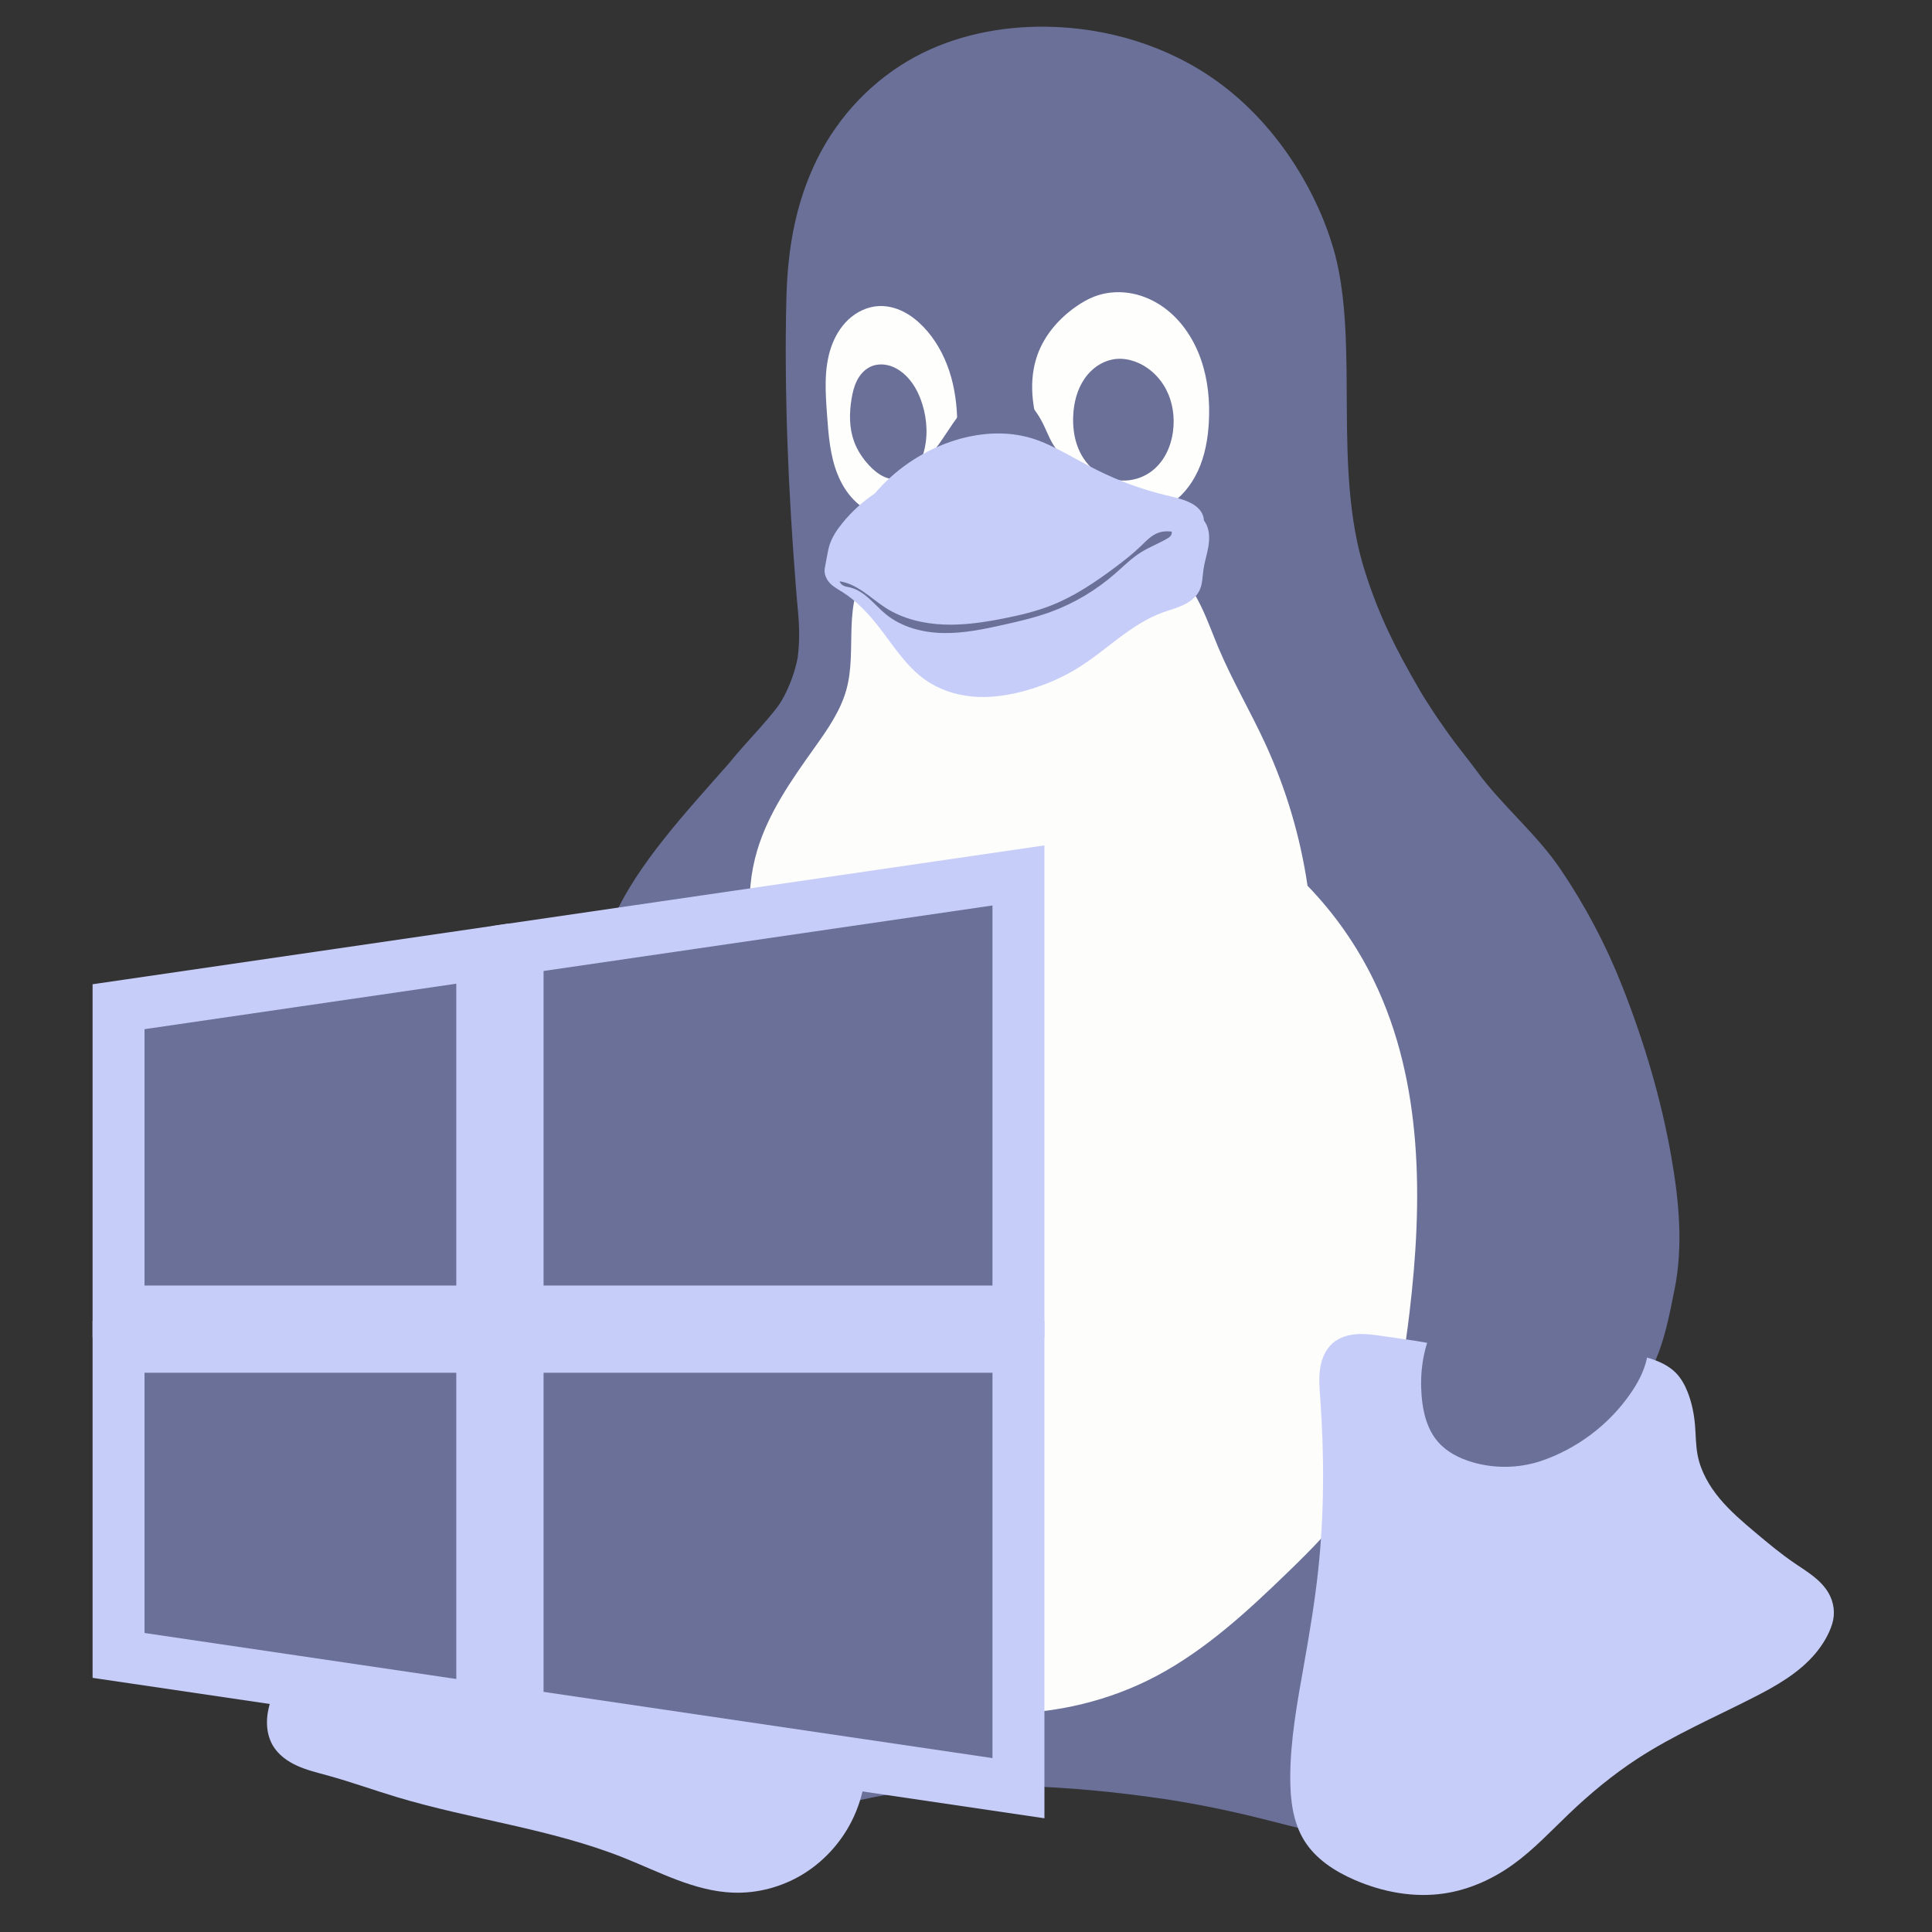 <?xml version="1.0" encoding="UTF-8" standalone="no"?>
<svg
   xmlns:dc="http://purl.org/dc/elements/1.1/"
   xmlns:cc="http://creativecommons.org/ns#"
   xmlns:rdf="http://www.w3.org/1999/02/22-rdf-syntax-ns#"
   xmlns:svg="http://www.w3.org/2000/svg"
   xmlns="http://www.w3.org/2000/svg"
   xmlns:xlink="http://www.w3.org/1999/xlink"
   xmlns:sodipodi="http://sodipodi.sourceforge.net/DTD/sodipodi-0.dtd"
   xmlns:inkscape="http://www.inkscape.org/namespaces/inkscape"
   sodipodi:docname="operating-systems.svg"
   inkscape:version="1.0 (1.0+r73+1)"
   id="svg1484"
   version="1.1"
   viewBox="0 0 64 64"
   height="64"
   width="64">
  <rect x="0" y="0" width="64" height="64" fill="#333333" stroke="none"/>
  <title
     id="title840">Elpida</title>
  <defs
     id="defs1478">
    <linearGradient
       id="linearGradient14132-6">
      <stop
         id="stop14134-2"
         offset="0"
         style="stop-color:#b98309" />
      <stop
         id="stop14136-2"
         offset="1"
         style="stop-color:#382605" />
    </linearGradient>
    <filter
       style="color-interpolation-filters:sRGB"
       height="1.217"
       y="-0.108"
       width="1.215"
       x="-0.108"
       id="filter14148-8">
      <feGaussianBlur
         id="feGaussianBlur14150-8"
         stdDeviation="3.924" />
    </filter>
    <filter
       style="color-interpolation-filters:sRGB"
       id="filter14140-3">
      <feGaussianBlur
         id="feGaussianBlur14142-5"
         stdDeviation="2.437" />
    </filter>
    <linearGradient
       id="linearGradient14168-5">
      <stop
         id="stop14170-8"
         offset="0"
         style="stop-color:#ebc40c" />
      <stop
         id="stop14172-0"
         offset="1"
         style="stop-color:#ebc40c;stop-opacity:0" />
    </linearGradient>
    <filter
       style="color-interpolation-filters:sRGB"
       id="filter14176-5">
      <feGaussianBlur
         id="feGaussianBlur14178-0"
         stdDeviation="0.37" />
    </filter>
    <filter
       style="color-interpolation-filters:sRGB"
       height="1.085"
       y="-0.043"
       width="1.202"
       x="-0.101"
       id="filter15053-7">
      <feGaussianBlur
         id="feGaussianBlur15055-3"
         stdDeviation="1.132" />
    </filter>
    <linearGradient
       id="linearGradient14830-4">
      <stop
         style="stop-color:#7c7c7c"
         offset="0"
         id="stop14832-6" />
      <stop
         style="stop-color:#7c7c7c;stop-opacity:0.329"
         offset="1"
         id="stop14834-5" />
    </linearGradient>
    <filter
       style="color-interpolation-filters:sRGB"
       height="1.301"
       y="-0.151"
       width="1.141"
       x="-0.07"
       id="filter14812-5">
      <feGaussianBlur
         id="feGaussianBlur14814-2"
         stdDeviation="1.025" />
    </filter>
    <filter
       style="color-interpolation-filters:sRGB"
       height="1.301"
       y="-0.151"
       width="1.141"
       x="-0.07"
       id="filter14812-0-9">
      <feGaussianBlur
         id="feGaussianBlur14814-6-7"
         stdDeviation="1.025" />
    </filter>
    <linearGradient
       id="linearGradient14518-6">
      <stop
         style="stop-color:#110800"
         offset="0"
         id="stop14540-0" />
      <stop
         id="stop14542-5"
         offset="0.591"
         style="stop-color:#a65a00;stop-opacity:0.8" />
      <stop
         id="stop14522-4"
         offset="1"
         style="stop-color:#ff921e;stop-opacity:0" />
    </linearGradient>
    <filter
       style="color-interpolation-filters:sRGB"
       height="1.468"
       y="-0.234"
       width="1.401"
       x="-0.201"
       id="filter14897-2">
      <feGaussianBlur
         id="feGaussianBlur14899-5"
         stdDeviation="2.844" />
    </filter>
    <filter
       style="color-interpolation-filters:sRGB"
       height="1.213"
       y="-0.107"
       width="1.183"
       x="-0.091"
       id="filter14951-8">
      <feGaussianBlur
         id="feGaussianBlur14953-7"
         stdDeviation="1.297" />
    </filter>
    <filter
       style="color-interpolation-filters:sRGB"
       height="1.547"
       y="-0.274"
       width="1.939"
       x="-0.469"
       id="filter15211-9">
      <feGaussianBlur
         id="feGaussianBlur15213-7"
         stdDeviation="0.86" />
    </filter>
    <filter
       style="color-interpolation-filters:sRGB"
       height="1.965"
       y="-0.482"
       width="2.208"
       x="-0.604"
       id="filter14706-3">
      <feGaussianBlur
         id="feGaussianBlur14708-8"
         stdDeviation="2.64" />
    </filter>
    <linearGradient
       id="linearGradient15103-0">
      <stop
         id="stop15105-1"
         offset="0"
         style="stop-color:#000000" />
      <stop
         id="stop15107-6"
         offset="1"
         style="stop-color:#000000;stop-opacity:0" />
    </linearGradient>
    <filter
       style="color-interpolation-filters:sRGB"
       id="filter15115-3">
      <feGaussianBlur
         id="feGaussianBlur15117-8"
         stdDeviation="2.209" />
    </filter>
    <linearGradient
       id="linearGradient14392-8">
      <stop
         id="stop14394-3"
         offset="0"
         style="stop-color:#3e2a06" />
      <stop
         id="stop14396-0"
         offset="1"
         style="stop-color:#ad780a" />
    </linearGradient>
    <filter
       style="color-interpolation-filters:sRGB"
       height="1.286"
       y="-0.143"
       width="1.29"
       x="-0.145"
       id="filter14416-8">
      <feGaussianBlur
         id="feGaussianBlur14418-5"
         stdDeviation="4.779" />
    </filter>
    <filter
       style="color-interpolation-filters:sRGB"
       height="1.25"
       y="-0.125"
       width="1.231"
       x="-0.115"
       id="filter14432-2">
      <feGaussianBlur
         id="feGaussianBlur14434-2"
         stdDeviation="3.173" />
    </filter>
    <linearGradient
       id="linearGradient17009">
      <stop
         id="stop17011"
         offset="0"
         style="stop-color:#f3cd0c" />
      <stop
         id="stop17013"
         offset="1"
         style="stop-color:#f3cd0c;stop-opacity:0" />
    </linearGradient>
    <filter
       style="color-interpolation-filters:sRGB"
       height="1.259"
       y="-0.129"
       width="1.042"
       x="-0.021"
       id="filter17044">
      <feGaussianBlur
         id="feGaussianBlur17046"
         stdDeviation="0.479" />
    </filter>
    <filter
       style="color-interpolation-filters:sRGB"
       height="1.319"
       y="-0.159"
       width="1.355"
       x="-0.178"
       id="filter15185-2">
      <feGaussianBlur
         id="feGaussianBlur15187-7"
         stdDeviation="0.901" />
    </filter>
    <filter
       style="color-interpolation-filters:sRGB"
       id="filter4592-2"
       x="-0.817"
       width="2.633"
       y="-0.058"
       height="1.116">
      <feGaussianBlur
         stdDeviation="1.446"
         id="feGaussianBlur4594-6" />
    </filter>
    <linearGradient
       id="linearGradient4417-0">
      <stop
         style="stop-color:#000000"
         offset="0"
         id="stop4419-4-4" />
      <stop
         style="stop-color:#000000;stop-opacity:0.249"
         offset="1"
         id="stop4421-2-0" />
    </linearGradient>
    <filter
       style="color-interpolation-filters:sRGB"
       id="filter4538-7">
      <feGaussianBlur
         stdDeviation="0.785"
         id="feGaussianBlur4540-9" />
    </filter>
    <filter
       style="color-interpolation-filters:sRGB"
       id="filter4427-5-7">
      <feGaussianBlur
         stdDeviation="1.138"
         id="feGaussianBlur4429-4-8" />
    </filter>
    <filter
       style="color-interpolation-filters:sRGB"
       id="filter4487-6">
      <feGaussianBlur
         stdDeviation="0.643"
         id="feGaussianBlur4489-4" />
    </filter>
    <filter
       style="color-interpolation-filters:sRGB"
       height="1.08"
       y="-0.04"
       width="1.235"
       x="-0.118"
       id="filter14666-9">
      <feGaussianBlur
         id="feGaussianBlur14668-7"
         stdDeviation="1.352" />
    </filter>
    <linearGradient
       id="linearGradient29652-2">
      <stop
         id="stop29654-6"
         offset="0"
         style="stop-color:#c8c8c8" />
      <stop
         id="stop29656-1"
         offset="1"
         style="stop-color:#797978" />
    </linearGradient>
    <linearGradient
       id="linearGradient28469-0">
      <stop
         id="stop28479-4"
         offset="0"
         style="stop-color:#d2940a" />
      <stop
         id="stop28477-2"
         offset="0.751"
         style="stop-color:#d89c08" />
      <stop
         style="stop-color:#b67e07"
         offset="0.866"
         id="stop28485-7" />
      <stop
         style="stop-color:#946106"
         offset="1"
         id="stop28473-1" />
    </linearGradient>
    <filter
       style="color-interpolation-filters:sRGB"
       id="filter28502-8"
       x="-0.155"
       width="1.31"
       y="-0.215"
       height="1.43">
      <feGaussianBlur
         stdDeviation="0.899"
         id="feGaussianBlur28504-3" />
    </filter>
    <filter
       style="color-interpolation-filters:sRGB"
       id="filter15145-6">
      <feGaussianBlur
         id="feGaussianBlur15147-1"
         stdDeviation="0.758" />
    </filter>
    <linearGradient
       id="linearGradient28275-8">
      <stop
         style="stop-color:#ad780a"
         offset="0"
         id="stop28277-1" />
      <stop
         id="stop28291-9"
         offset="0.12"
         style="stop-color:#d89e08" />
      <stop
         id="stop28289-6"
         offset="0.255"
         style="stop-color:#edb80b" />
      <stop
         id="stop28287-6"
         offset="0.392"
         style="stop-color:#ebc80d" />
      <stop
         id="stop28285-7"
         offset="0.527"
         style="stop-color:#f5d838" />
      <stop
         id="stop28283-7"
         offset="0.769"
         style="stop-color:#f6d811" />
      <stop
         style="stop-color:#f5cd31"
         offset="1"
         id="stop28279-5" />
    </linearGradient>
    <filter
       style="color-interpolation-filters:sRGB"
       height="1.261"
       y="-0.13"
       width="1.322"
       x="-0.161"
       id="filter14963-7">
      <feGaussianBlur
         id="feGaussianBlur14965-0"
         stdDeviation="0.849" />
    </filter>
    <linearGradient
       id="linearGradient29529-6">
      <stop
         style="stop-color:#3a2903"
         offset="0"
         id="stop29531-0" />
      <stop
         id="stop29539-7"
         offset="0.555"
         style="stop-color:#735208" />
      <stop
         style="stop-color:#ac8c04"
         offset="1"
         id="stop29533-8" />
    </linearGradient>
    <filter
       style="color-interpolation-filters:sRGB"
       id="filter15177-1">
      <feGaussianBlur
         id="feGaussianBlur15179-3"
         stdDeviation="0.11" />
    </filter>
    <filter
       style="color-interpolation-filters:sRGB"
       height="1.211"
       y="-0.106"
       width="1.233"
       x="-0.116"
       id="filter15173-0">
      <feGaussianBlur
         id="feGaussianBlur15175-4"
         stdDeviation="0.11" />
    </filter>
    <linearGradient
       id="linearGradient28572-7">
      <stop
         style="stop-color:#f5ce2d"
         offset="0"
         id="stop28574-5" />
      <stop
         style="stop-color:#d79b08"
         offset="1"
         id="stop28576-0" />
    </linearGradient>
    <filter
       style="color-interpolation-filters:sRGB"
       id="filter28584-4"
       x="-0.107"
       width="1.215"
       y="-0.136"
       height="1.272">
      <feGaussianBlur
         stdDeviation="0.264"
         id="feGaussianBlur28586-3" />
    </filter>
    <linearGradient
       id="linearGradient29477-3">
      <stop
         style="stop-color:#757574;stop-opacity:0"
         offset="0"
         id="stop29479-5" />
      <stop
         id="stop29487-5"
         offset="0.263"
         style="stop-color:#757574" />
      <stop
         id="stop29485-0"
         offset="0.5"
         style="stop-color:#757574" />
      <stop
         style="stop-color:#757574;stop-opacity:0"
         offset="1"
         id="stop29481-3" />
    </linearGradient>
    <filter
       style="color-interpolation-filters:sRGB"
       id="filter29493-2"
       x="-0.234"
       width="1.469"
       y="-0.146"
       height="1.292">
      <feGaussianBlur
         stdDeviation="0.513"
         id="feGaussianBlur29495-7" />
    </filter>
    <linearGradient
       id="linearGradient29336-6">
      <stop
         style="stop-color:#646464;stop-opacity:0"
         offset="0"
         id="stop29338-1" />
      <stop
         id="stop29344-7"
         offset="0.306"
         style="stop-color:#646464;stop-opacity:0.583" />
      <stop
         style="stop-color:#646464"
         offset="0.47"
         id="stop29354-5" />
      <stop
         id="stop29356-3"
         offset="0.728"
         style="stop-color:#646464;stop-opacity:0.257" />
      <stop
         style="stop-color:#646464;stop-opacity:0"
         offset="1"
         id="stop29340-6" />
    </linearGradient>
    <filter
       style="color-interpolation-filters:sRGB"
       id="filter29447-1">
      <feGaussianBlur
         stdDeviation="0.135"
         id="feGaussianBlur29449-4" />
    </filter>
    <filter
       style="color-interpolation-filters:sRGB"
       id="filter29350-1">
      <feGaussianBlur
         stdDeviation="0.147"
         id="feGaussianBlur29352-7" />
    </filter>
    <linearGradient
       id="linearGradient28976-3">
      <stop
         style="stop-color:#747474"
         offset="0"
         id="stop28978-7" />
      <stop
         id="stop29259-5"
         offset="0.125"
         style="stop-color:#8c8c8c" />
      <stop
         id="stop29257-0"
         offset="0.25"
         style="stop-color:#a4a4a4" />
      <stop
         id="stop28984-4"
         offset="0.5"
         style="stop-color:#d4d4d4" />
      <stop
         style="stop-color:#d4d4d4"
         offset="0.619"
         id="stop28986-0" />
      <stop
         style="stop-color:#7c7c7c"
         offset="1"
         id="stop28980-2" />
    </linearGradient>
    <filter
       style="color-interpolation-filters:sRGB"
       id="filter28927-8"
       x="-0.158"
       width="1.316"
       y="-0.209"
       height="1.418">
      <feGaussianBlur
         stdDeviation="0.249"
         id="feGaussianBlur28929-2" />
    </filter>
    <linearGradient
       id="linearGradient28935-8">
      <stop
         style="stop-color:#949494;stop-opacity:0.392"
         offset="0"
         id="stop28937-7" />
      <stop
         id="stop28943-3"
         offset="0.5"
         style="stop-color:#949494" />
      <stop
         style="stop-color:#949494;stop-opacity:0.392"
         offset="1"
         id="stop28939-8" />
    </linearGradient>
    <filter
       style="color-interpolation-filters:sRGB"
       id="filter28949-8"
       x="-0.179"
       width="1.357"
       y="-0.181"
       height="1.363">
      <feGaussianBlur
         stdDeviation="0.519"
         id="feGaussianBlur28951-1" />
    </filter>
    <filter
       style="color-interpolation-filters:sRGB"
       height="1.617"
       y="-0.308"
       width="1.584"
       x="-0.292"
       id="filter15133-1">
      <feGaussianBlur
         id="feGaussianBlur15135-5"
         stdDeviation="1.74" />
    </filter>
    <linearGradient
       id="linearGradient28853-5">
      <stop
         style="stop-color:#020204"
         offset="0"
         id="stop28855-3" />
      <stop
         id="stop28865-0"
         offset="0.734"
         style="stop-color:#020204" />
      <stop
         style="stop-color:#5c5c5c"
         offset="1"
         id="stop28857-9" />
    </linearGradient>
    <linearGradient
       id="linearGradient28799-3">
      <stop
         style="stop-color:#fefefc"
         offset="0"
         id="stop28801-6" />
      <stop
         id="stop28807-7"
         offset="0.757"
         style="stop-color:#fefefc" />
      <stop
         style="stop-color:#d4d4d4"
         offset="1"
         id="stop28803-0" />
    </linearGradient>
    <filter
       style="color-interpolation-filters:sRGB"
       id="filter30475-4">
      <feGaussianBlur
         stdDeviation="0.932"
         id="feGaussianBlur30477-9" />
    </filter>
    <filter
       style="color-interpolation-filters:sRGB"
       id="filter30479-2"
       x="-0.076"
       width="1.153"
       y="-0.129"
       height="1.258">
      <feGaussianBlur
         stdDeviation="2.036"
         id="feGaussianBlur30481-9" />
    </filter>
    <radialGradient
       r="14.572"
       fy="137.661"
       fx="223.196"
       cy="137.661"
       cx="223.196"
       gradientTransform="matrix(0.815,-0.034,0.03,1.248,-208.437,-35.543)"
       gradientUnits="userSpaceOnUse"
       id="radialGradient18806"
       xlink:href="#linearGradient28799-3" />
    <radialGradient
       r="14.572"
       fy="137.661"
       fx="223.196"
       cy="137.661"
       cx="223.196"
       gradientTransform="matrix(1.086,-0.034,0.039,1.248,-233.542,-35.543)"
       gradientUnits="userSpaceOnUse"
       id="radialGradient18808"
       xlink:href="#linearGradient28799-3" />
    <radialGradient
       r="15.382"
       fy="150.651"
       fx="275.538"
       cy="150.651"
       cx="275.538"
       gradientTransform="matrix(0.698,-0.507,0.46,0.633,-271.102,183.03)"
       gradientUnits="userSpaceOnUse"
       id="radialGradient18810"
       xlink:href="#linearGradient28853-5" />
    <linearGradient
       y2="140.725"
       x2="219.733"
       y1="132.77"
       x1="213.016"
       gradientTransform="translate(-60,-58.362)"
       gradientUnits="userSpaceOnUse"
       id="linearGradient18812"
       xlink:href="#linearGradient28935-8" />
    <linearGradient
       y2="132.487"
       x2="358.625"
       y1="119.987"
       x1="337.25"
       gradientTransform="translate(-250)"
       gradientUnits="userSpaceOnUse"
       id="linearGradient18814"
       xlink:href="#linearGradient28976-3" />
    <linearGradient
       y2="127.997"
       x2="308.741"
       y1="114.562"
       x1="294.51"
       gradientTransform="translate(-300,-1)"
       gradientUnits="userSpaceOnUse"
       id="linearGradient18816"
       xlink:href="#linearGradient29336-6" />
    <linearGradient
       y2="128.571"
       x2="266.627"
       y1="115.666"
       x1="253.227"
       gradientTransform="translate(-300,-1)"
       gradientUnits="userSpaceOnUse"
       id="linearGradient18818"
       xlink:href="#linearGradient29336-6" />
    <linearGradient
       gradientTransform="translate(-50,-58.362)"
       y2="142.493"
       x2="169.882"
       y1="132.063"
       x1="164.049"
       gradientUnits="userSpaceOnUse"
       id="linearGradient18820"
       xlink:href="#linearGradient29477-3" />
    <radialGradient
       r="31.111"
       fy="193.099"
       fx="294.485"
       cy="193.099"
       cx="294.485"
       gradientTransform="matrix(0.936,-0.386,0.271,0.657,-244.475,146.723)"
       gradientUnits="userSpaceOnUse"
       id="radialGradient18822"
       xlink:href="#linearGradient28469-0" />
    <linearGradient
       y2="157.872"
       x2="313.337"
       y1="158.314"
       x1="256.857"
       gradientTransform="translate(-210)"
       gradientUnits="userSpaceOnUse"
       id="linearGradient18824"
       xlink:href="#linearGradient28275-8" />
    <radialGradient
       r="3.23"
       fy="147.093"
       fx="77.672"
       cy="147.093"
       cx="77.672"
       gradientTransform="matrix(1,0,0,0.583,60,3.054)"
       gradientUnits="userSpaceOnUse"
       id="radialGradient18826"
       xlink:href="#linearGradient29529-6" />
    <radialGradient
       r="1.535"
       fy="147.441"
       fx="63.125"
       cy="147.441"
       cx="63.125"
       gradientTransform="matrix(1,0,0,1.075,60,-69.456)"
       gradientUnits="userSpaceOnUse"
       id="radialGradient18828"
       xlink:href="#linearGradient29529-6" />
    <linearGradient
       y2="159.768"
       x2="243.469"
       y1="157.018"
       x1="243.031"
       gradientUnits="userSpaceOnUse"
       id="linearGradient18830"
       xlink:href="#linearGradient28572-7" />
    <radialGradient
       r="35.511"
       fy="126.535"
       fx="268.07"
       cy="126.535"
       cx="268.07"
       gradientTransform="matrix(0.201,-0.033,0.031,0.186,-3.126,114.036)"
       gradientUnits="userSpaceOnUse"
       id="radialGradient18832"
       xlink:href="#linearGradient29652-2" />
    <radialGradient
       r="27.391"
       fy="220.538"
       fx="336.224"
       cy="220.538"
       cx="336.224"
       gradientTransform="matrix(-0.698,0,0,0.763,166.306,50.22)"
       gradientUnits="userSpaceOnUse"
       id="radialGradient18834"
       xlink:href="#linearGradient4417-0" />
    <radialGradient
       r="27.391"
       fy="236.366"
       fx="312.145"
       cy="236.366"
       cx="312.145"
       gradientTransform="matrix(1,0,0,0.763,-150,-8.142)"
       gradientUnits="userSpaceOnUse"
       id="radialGradient18836"
       xlink:href="#linearGradient4417-0" />
    <radialGradient
       r="10.845"
       fy="225.135"
       fx="275.554"
       cy="225.135"
       cx="275.554"
       gradientTransform="matrix(1,0,0,1.069,-150,-73.222)"
       gradientUnits="userSpaceOnUse"
       id="radialGradient18838"
       xlink:href="#linearGradient4417-0" />
    <linearGradient
       y2="351.487"
       x2="341.982"
       y1="323.901"
       x1="338.286"
       gradientTransform="translate(-310)"
       gradientUnits="userSpaceOnUse"
       id="linearGradient18840"
       xlink:href="#linearGradient15103-0" />
    <linearGradient
       gradientTransform="translate(-250,-58.362)"
       y2="293.585"
       x2="490.122"
       y1="371.544"
       x1="442.039"
       gradientUnits="userSpaceOnUse"
       id="linearGradient18842"
       xlink:href="#linearGradient14392-8" />
    <linearGradient
       y2="302.317"
       x2="353.75"
       y1="289.589"
       x1="355.164"
       gradientTransform="translate(-150,-60.362)"
       gradientUnits="userSpaceOnUse"
       id="linearGradient18844"
       xlink:href="#linearGradient17009" />
    <radialGradient
       r="16.846"
       fy="303.415"
       fx="363.34"
       cy="303.415"
       cx="363.34"
       gradientTransform="matrix(1.308,0.351,-0.368,1.373,-150.51,-298.711)"
       gradientUnits="userSpaceOnUse"
       id="radialGradient18846"
       xlink:href="#linearGradient14518-6" />
    <radialGradient
       r="16.846"
       fy="303.415"
       fx="363.34"
       cy="303.415"
       cx="363.34"
       gradientTransform="matrix(1.308,0.351,-0.368,1.373,-310.509,-240.349)"
       gradientUnits="userSpaceOnUse"
       id="radialGradient18848"
       xlink:href="#linearGradient14518-6" />
    <radialGradient
       r="20.538"
       fy="246.858"
       fx="382.235"
       cy="246.858"
       cx="382.235"
       gradientTransform="matrix(0.36,0.157,-0.072,0.166,260.617,181.938)"
       gradientUnits="userSpaceOnUse"
       id="radialGradient18850"
       xlink:href="#linearGradient14830-4" />
    <linearGradient
       y2="279.237"
       x2="361.5"
       y1="279.362"
       x1="358.5"
       gradientUnits="userSpaceOnUse"
       id="linearGradient18852"
       xlink:href="#linearGradient14830-4" />
    <linearGradient
       gradientTransform="translate(-80,-58.362)"
       y2="381.62"
       x2="170.864"
       y1="301.54"
       x1="123.134"
       gradientUnits="userSpaceOnUse"
       id="linearGradient18854"
       xlink:href="#linearGradient14132-6" />
    <linearGradient
       y2="352.275"
       x2="186.597"
       y1="323.991"
       x1="171.571"
       gradientTransform="translate(-80.53,-60.13)"
       gradientUnits="userSpaceOnUse"
       id="linearGradient18856"
       xlink:href="#linearGradient14168-5" />
    <clipPath
       id="clipPath391"
       clipPathUnits="userSpaceOnUse">
      <path
         inkscape:label="Clip - Left Foot Brighter Highlights"
         transform="matrix(1,0,0,1.018,0,-4.031)"
         style="fill:url(#linearGradient395)"
         d="m 137.577,281.019 c 1.599,-0.663 3.398,-0.784 5.101,-0.47 1.703,0.314 3.311,1.049 4.743,2.022 2.864,1.946 4.988,4.778 7.023,7.58 4.672,6.434 9.169,13.002 13.245,19.829 3.306,5.538 6.344,11.257 10.164,16.453 2.494,3.392 5.307,6.539 7.813,9.922 2.506,3.383 4.728,7.056 5.839,11.117 1.444,5.277 0.885,11.093 -1.627,15.953 -1.767,3.419 -4.476,6.352 -7.772,8.339 -3.296,1.987 -7.171,3.014 -11.016,2.87 -6.114,-0.229 -11.699,-3.285 -17.384,-5.549 -11.581,-4.612 -24.16,-6.059 -36.097,-9.652 -3.669,-1.104 -7.276,-2.411 -10.97,-3.426 -1.641,-0.451 -3.309,-0.848 -4.859,-1.551 -1.55,-0.703 -3,-1.749 -3.862,-3.217 -0.666,-1.134 -0.948,-2.47 -0.93,-3.786 0.018,-1.316 0.326,-2.615 0.774,-3.852 0.896,-2.474 2.343,-4.714 3.32,-7.157 1.595,-3.989 1.882,-8.388 1.667,-12.679 -0.215,-4.291 -0.911,-8.545 -1.205,-12.831 -0.131,-1.914 -0.181,-3.853 0.185,-5.736 0.365,-1.883 1.176,-3.725 2.558,-5.055 1.274,-1.227 2.965,-1.955 4.696,-2.317 1.732,-0.361 3.515,-0.377 5.284,-0.338 1.768,0.04 3.541,0.134 5.304,-0.011 1.763,-0.145 3.533,-0.541 5.069,-1.418 1.46,-0.834 2.654,-2.075 3.644,-3.434 0.989,-1.36 1.789,-2.846 2.609,-4.314 0.82,-1.468 1.668,-2.932 2.742,-4.226 1.073,-1.295 2.389,-2.423 3.943,-3.067"
         id="path393" />
    </clipPath>
    <linearGradient
       y2="381.62"
       x2="170.864"
       y1="301.54"
       x1="123.134"
       gradientUnits="userSpaceOnUse"
       id="linearGradient395"
       xlink:href="#linearGradient14132-6" />
    <clipPath
       id="clipPath401"
       clipPathUnits="userSpaceOnUse">
      <path
         id="path403"
         d="m 137.577,281.019 c 1.599,-0.663 3.398,-0.784 5.101,-0.47 1.703,0.314 3.311,1.049 4.743,2.022 2.864,1.946 4.988,4.778 7.023,7.58 4.672,6.434 9.169,13.002 13.245,19.829 3.306,5.538 6.344,11.257 10.164,16.453 2.494,3.392 5.307,6.539 7.813,9.922 2.506,3.383 4.728,7.056 5.839,11.117 1.444,5.277 0.885,11.093 -1.627,15.953 -1.767,3.419 -4.476,6.352 -7.772,8.339 -3.296,1.987 -7.171,3.014 -11.016,2.87 -6.114,-0.229 -11.699,-3.285 -17.384,-5.549 -11.581,-4.612 -24.16,-6.059 -36.097,-9.652 -3.669,-1.104 -7.276,-2.411 -10.97,-3.426 -1.641,-0.451 -3.309,-0.848 -4.859,-1.551 -1.55,-0.703 -3,-1.749 -3.862,-3.217 -0.666,-1.134 -0.948,-2.47 -0.93,-3.786 0.018,-1.316 0.326,-2.615 0.774,-3.852 0.896,-2.474 2.343,-4.714 3.32,-7.157 1.595,-3.989 1.882,-8.388 1.667,-12.679 -0.215,-4.291 -0.911,-8.545 -1.205,-12.831 -0.131,-1.914 -0.181,-3.853 0.185,-5.736 0.365,-1.883 1.176,-3.725 2.558,-5.055 1.274,-1.227 2.965,-1.955 4.696,-2.317 1.732,-0.361 3.515,-0.377 5.284,-0.338 1.768,0.04 3.541,0.134 5.304,-0.011 1.763,-0.145 3.533,-0.541 5.069,-1.418 1.46,-0.834 2.654,-2.075 3.644,-3.434 0.989,-1.36 1.789,-2.846 2.609,-4.314 0.82,-1.468 1.668,-2.932 2.742,-4.226 1.073,-1.295 2.389,-2.423 3.943,-3.067"
         style="fill:url(#linearGradient395)"
         transform="translate(-240,-1)"
         inkscape:label="Clip - Left Foot Highlights" />
    </clipPath>
    <clipPath
       id="clipPath419"
       clipPathUnits="userSpaceOnUse">
      <path
         inkscape:label="Clip - Right Foot Highlights"
         clip-path="none"
         id="path421"
         d="m 513.19,336.614 c -2.624,3.115 -6.268,5.17 -9.896,7.02 -6.189,3.154 -12.602,5.922 -18.42,9.717 -3.898,2.542 -7.496,5.527 -10.86,8.742 -2.877,2.75 -5.606,5.687 -8.832,8.018 -3.256,2.351 -7.019,4.054 -10.991,4.65 -4.83,0.725 -9.821,-0.213 -14.299,-2.164 -3.138,-1.367 -6.156,-3.323 -7.963,-6.229 -1.814,-2.918 -2.228,-6.488 -2.233,-9.924 -0.008,-6.077 1.118,-12.09 2.178,-18.073 0.881,-4.972 1.719,-9.955 2.26,-14.975 0.983,-9.131 0.976,-18.353 0.32,-27.513 -0.11,-1.534 -0.238,-3.083 -0.008,-4.604 0.229,-1.521 0.855,-3.037 2.021,-4.04 1.077,-0.927 2.521,-1.336 3.939,-1.415 1.419,-0.079 2.834,0.147 4.24,0.352 3.313,0.484 6.652,0.865 9.889,1.717 2.043,0.537 4.033,1.259 6.072,1.811 3.403,0.92 6.966,1.361 10.467,0.952 3.769,-0.441 7.43,-1.857 11.224,-1.765 1.557,0.038 3.102,0.332 4.586,0.8 1.515,0.478 3.009,1.162 4.123,2.295 0.846,0.861 1.436,1.945 1.879,3.069 0.66,1.674 1.015,3.457 1.167,5.249 0.135,1.588 0.113,3.194 0.414,4.759 0.495,2.575 1.847,4.923 3.528,6.935 1.681,2.012 3.69,3.72 5.696,5.408 1.999,1.681 4.011,3.355 6.167,4.828 1.012,0.692 2.056,1.339 3.017,2.101 0.961,0.761 1.845,1.647 2.445,2.715 0.815,1.449 1.064,3.208 0.538,4.877 -0.526,1.669 -1.482,3.277 -2.671,4.688 z"
         style="fill:url(#linearGradient423)" />
    </clipPath>
    <linearGradient
       y2="293.585"
       x2="490.122"
       y1="371.544"
       x1="442.039"
       gradientTransform="translate(-250,-58.362)"
       gradientUnits="userSpaceOnUse"
       id="linearGradient423"
       xlink:href="#linearGradient14392-8" />
    <clipPath
       id="clipPath426"
       clipPathUnits="userSpaceOnUse">
      <path
         inkscape:label="Clip - Right Foot Brighter Highlights"
         clip-path="none"
         id="path428"
         d="m 509.363,335.745 c -2.296,2.528 -5.484,4.196 -8.659,5.697 -5.414,2.56 -11.025,4.805 -16.116,7.885 -3.41,2.063 -6.558,4.485 -9.502,7.094 -2.517,2.232 -4.905,4.615 -7.728,6.506 -2.848,1.908 -6.141,3.29 -9.616,3.774 -4.226,0.588 -8.593,-0.173 -12.51,-1.756 -2.745,-1.11 -5.386,-2.696 -6.967,-5.055 -1.587,-2.368 -1.949,-5.265 -1.953,-8.053 -0.007,-4.931 0.978,-9.811 1.906,-14.666 0.771,-4.035 1.504,-8.078 1.977,-12.152 0.86,-7.41 0.854,-14.893 0.28,-22.327 -0.096,-1.245 -0.208,-2.502 -0.007,-3.736 0.201,-1.234 0.748,-2.464 1.768,-3.278 0.942,-0.752 2.206,-1.084 3.447,-1.148 1.241,-0.064 2.48,0.119 3.709,0.286 2.898,0.393 5.82,0.702 8.652,1.393 1.787,0.436 3.529,1.022 5.313,1.469 2.977,0.747 6.095,1.105 9.158,0.772 3.298,-0.358 6.5,-1.507 9.82,-1.432 1.362,0.031 2.714,0.269 4.013,0.649 1.326,0.388 2.633,0.943 3.607,1.862 0.741,0.699 1.256,1.579 1.644,2.49 0.577,1.358 0.888,2.805 1.021,4.26 0.118,1.289 0.099,2.592 0.362,3.862 0.433,2.089 1.616,3.995 3.087,5.628 1.471,1.633 3.228,3.019 4.984,4.388 1.749,1.364 3.509,2.722 5.396,3.918 0.885,0.561 1.799,1.087 2.64,1.705 0.841,0.618 1.614,1.336 2.14,2.203 0.713,1.176 0.931,2.603 0.47,3.957 -0.46,1.354 -1.296,2.659 -2.337,3.804 z"
         style="fill:url(#linearGradient430);stroke-width:0.843" />
    </clipPath>
    <linearGradient
       y2="293.585"
       x2="490.122"
       y1="371.544"
       x1="442.039"
       gradientTransform="matrix(0.875,0,0,0.811,-158.361,15.227)"
       gradientUnits="userSpaceOnUse"
       id="linearGradient430"
       xlink:href="#linearGradient14392-8" />
    <clipPath
       id="clipPath433"
       clipPathUnits="userSpaceOnUse">
      <path
         inkscape:label="Clip - Right Foot Brightest Highlights"
         clip-path="none"
         id="path435"
         d="m 263.19,278.252 c -2.624,3.115 -6.268,5.17 -9.896,7.02 -6.189,3.154 -12.602,5.922 -18.42,9.717 -3.898,2.542 -7.496,5.527 -10.86,8.742 -2.877,2.75 -5.606,5.687 -8.832,8.018 -3.256,2.351 -7.019,4.054 -10.991,4.65 -4.83,0.725 -9.821,-0.213 -14.299,-2.164 -3.138,-1.367 -6.156,-3.323 -7.963,-6.229 -1.814,-2.918 -2.228,-6.488 -2.233,-9.924 -0.008,-6.077 1.118,-12.09 2.178,-18.073 0.881,-4.972 1.719,-9.955 2.26,-14.975 0.983,-9.131 0.976,-18.353 0.32,-27.513 -0.11,-1.534 -0.238,-3.083 -0.008,-4.604 0.229,-1.521 0.855,-3.037 2.021,-4.04 1.077,-0.927 2.521,-1.336 3.939,-1.415 1.419,-0.079 2.834,0.147 4.24,0.352 3.313,0.484 6.652,0.865 9.889,1.717 2.043,0.537 4.033,1.259 6.072,1.811 3.403,0.92 6.966,1.361 10.467,0.952 3.769,-0.441 7.43,-1.857 11.224,-1.765 1.557,0.038 3.102,0.332 4.586,0.8 1.515,0.478 3.009,1.162 4.123,2.295 0.846,0.861 1.436,1.945 1.879,3.069 0.66,1.674 1.015,3.457 1.167,5.249 0.135,1.588 0.113,3.194 0.414,4.759 0.495,2.575 1.847,4.923 3.528,6.935 1.681,2.012 3.69,3.72 5.696,5.408 1.999,1.681 4.011,3.355 6.167,4.828 1.012,0.692 2.056,1.339 3.017,2.101 0.961,0.761 1.845,1.647 2.445,2.715 0.815,1.449 1.064,3.208 0.538,4.877 -0.526,1.669 -1.482,3.277 -2.671,4.688 z"
         style="fill:url(#linearGradient437)" />
    </clipPath>
    <linearGradient
       y2="293.585"
       x2="490.122"
       y1="371.544"
       x1="442.039"
       gradientTransform="translate(-500,-116.724)"
       gradientUnits="userSpaceOnUse"
       id="linearGradient437"
       xlink:href="#linearGradient14392-8" />
    <clipPath
       id="clipPath504"
       clipPathUnits="userSpaceOnUse">
      <path
         d="m 304.847,225.45 c 5.977,4.895 9.769,12.286 10.943,20.003 0.916,6.019 0.321,12.195 -1.012,18.132 -1.333,5.937 -3.391,11.676 -5.434,17.401 -0.815,2.283 -1.633,4.587 -1.956,6.993 -0.324,2.406 -0.119,4.954 1.021,7.088 1.307,2.446 3.745,4.13 6.367,4.923 2.588,0.783 5.384,0.766 8.004,0.102 2.62,-0.665 5.066,-1.963 7.198,-3.649 5.418,-4.283 8.687,-10.949 9.952,-17.812 1.265,-6.863 0.684,-13.95 -0.493,-20.83 -1.604,-9.381 -4.304,-18.551 -7.74,-27.408 -2.527,-6.515 -5.765,-12.742 -9.618,-18.52 -3.779,-5.668 -9.142,-10.093 -13.103,-15.635 -1.376,-1.925 -3.032,-3.932 -4.384,-5.878 -2.916,-4.198 -2.255,-3.415 -4.064,-6.132 -1.312,-1.971 -3.384,-2.649 -5.565,-3.511 -2.18,-0.862 -4.629,-1.116 -6.881,-0.471 -2.968,0.85 -5.392,3.231 -6.682,6.082 -1.29,2.851 -1.515,6.123 -1.014,9.22 0.647,3.995 2.442,7.703 4.466,11.189 2.285,3.937 4.933,7.727 8.384,10.654 3.602,3.055 7.958,5.069 11.611,8.06"
         id="path506"
         style="fill:#020204;stroke-width:0.991"
         inkscape:label="Clip - Right Arm Shadow" />
    </clipPath>
    <clipPath
       id="clipPath508"
       clipPathUnits="userSpaceOnUse">
      <path
         style="fill:#020204"
         d="m 240.473,195.036 c -7.073,8.037 -14.352,15.816 -18.346,24.505 -1.976,4.413 -2.911,9.207 -4.265,13.849 -1.538,5.272 -3.626,10.37 -5.971,15.336 -2.165,4.585 -4.55,9.063 -6.939,13.536 -1.738,3.254 -3.505,6.581 -4.108,10.221 -0.476,2.876 -0.199,5.844 0.534,8.666 0.732,2.822 1.91,5.511 3.238,8.106 5.667,11.075 14.17,20.622 24.242,27.925 4.571,3.314 9.467,6.181 14.602,8.526 2.782,1.27 5.714,2.404 8.772,2.457 1.529,0.026 3.074,-0.225 4.474,-0.841 1.4,-0.615 2.651,-1.604 3.483,-2.887 1.023,-1.578 1.37,-3.538 1.165,-5.407 -0.205,-1.869 -0.935,-3.653 -1.913,-5.259 -2.39,-3.923 -6.165,-6.761 -9.796,-9.573 -7.841,-6.074 -15.425,-12.48 -22.682,-19.24 -2.049,-1.909 -4.098,-3.878 -5.53,-6.284 -1.394,-2.344 -2.148,-5.014 -2.658,-7.693 -1.4,-7.349 -1.041,-15.083 1.46,-22.133 0.978,-2.758 2.271,-5.392 3.518,-8.04 2.161,-4.589 4.207,-9.266 7.049,-13.467 3.538,-5.23 8.267,-9.66 11.151,-15.278 2.434,-4.741 3.42,-10.072 4.362,-15.318 0.737,-4.104 2.15,-8.124 2.869,-12.232 -1.406,2.666 -5.938,7.043 -8.711,10.525 z"
         id="path510"
         inkscape:label="Clip - Left Arm Shadow" />
    </clipPath>
    <clipPath
       id="clipPath533"
       clipPathUnits="userSpaceOnUse">
      <path
         d="m 386.188,285.328 c -0.405,-1.104 -1.118,-2.082 -1.991,-2.87 -0.872,-0.788 -1.9,-1.392 -2.983,-1.852 -2.165,-0.919 -4.521,-1.261 -6.832,-1.696 -2.179,-0.409 -4.342,-0.906 -6.528,-1.277 -2.271,-0.386 -4.618,-0.632 -6.865,-0.125 -1.966,0.443 -3.784,1.459 -5.272,2.819 -1.487,1.36 -2.649,3.056 -3.485,4.89 -1.472,3.23 -1.935,6.865 -1.654,10.403 0.209,2.633 0.875,5.346 2.609,7.339 1.401,1.611 3.387,2.615 5.434,3.221 3.525,1.043 7.367,0.988 10.86,-0.155 5.767,-1.931 10.876,-5.774 14.33,-10.779 1.139,-1.65 2.112,-3.448 2.553,-5.403 0.336,-1.49 0.348,-3.081 -0.178,-4.515"
         id="path535"
         style="fill:#020204"
         inkscape:label="Clip - Hand Lower Hightlight" />
    </clipPath>
    <clipPath
       id="clipPath538"
       clipPathUnits="userSpaceOnUse">
      <path
         inkscape:label="Clip - Hand Upper Highlight"
         style="fill:#020204"
         id="path540"
         d="m 386.188,285.328 c -0.405,-1.104 -1.118,-2.082 -1.991,-2.87 -0.872,-0.788 -1.9,-1.392 -2.983,-1.852 -2.165,-0.919 -4.521,-1.261 -6.832,-1.696 -2.179,-0.409 -4.342,-0.906 -6.528,-1.277 -2.271,-0.386 -4.618,-0.632 -6.865,-0.125 -1.966,0.443 -3.784,1.459 -5.272,2.819 -1.487,1.36 -2.649,3.056 -3.485,4.89 -1.472,3.23 -1.935,6.865 -1.654,10.403 0.209,2.633 0.875,5.346 2.609,7.339 1.401,1.611 3.387,2.615 5.434,3.221 3.525,1.043 7.367,0.988 10.86,-0.155 5.767,-1.931 10.876,-5.774 14.33,-10.779 1.139,-1.65 2.112,-3.448 2.553,-5.403 0.336,-1.49 0.348,-3.081 -0.178,-4.515" />
    </clipPath>
    <clipPath
       id="clipPath622"
       clipPathUnits="userSpaceOnUse">
      <path
         id="path624"
         d="m 85.75,122.362 c -2.78,1.91 -5.111,4.575 -6.25,7.75 -1.436,4.002 -0.886,8.481 0.5,12.5 1.419,4.117 3.794,8.041 7.379,10.512 1.793,1.236 3.868,2.083 6.03,2.339 2.162,0.256 4.409,-0.095 6.34,-1.101 2.353,-1.226 4.148,-3.373 5.262,-5.781 1.114,-2.408 1.589,-5.07 1.738,-7.719 0.19,-3.375 -0.14,-6.806 -1.25,-10 -1.205,-3.469 -3.39,-6.671 -6.473,-8.667 -1.541,-0.998 -3.292,-1.684 -5.111,-1.935 -1.819,-0.252 -3.705,-0.063 -5.416,0.602 -0.975,0.379 -1.887,0.907 -2.75,1.5"
         style="fill:url(#radialGradient626)"
         inkscape:label="Clip - Right Eyelid" />
    </clipPath>
    <radialGradient
       r="14.572"
       fy="137.661"
       fx="223.196"
       cy="137.661"
       cx="223.196"
       gradientTransform="matrix(1.086,-0.034,0.039,1.248,-15.542,-75.905)"
       gradientUnits="userSpaceOnUse"
       id="radialGradient626"
       xlink:href="#linearGradient28799-3" />
    <clipPath
       id="clipPath631"
       clipPathUnits="userSpaceOnUse">
      <path
         id="path633"
         d="m 54.232,122.362 c -1.781,0.097 -3.485,0.919 -4.788,2.137 -1.303,1.218 -2.221,2.812 -2.786,4.504 -1.13,3.384 -0.875,7.052 -0.619,10.61 0.233,3.222 0.47,6.505 1.677,9.502 0.603,1.498 1.45,2.91 2.58,4.064 1.13,1.154 2.552,2.042 4.118,2.434 1.469,0.368 3.038,0.292 4.483,-0.162 1.445,-0.454 2.764,-1.279 3.846,-2.338 1.579,-1.545 2.643,-3.566 3.253,-5.689 0.61,-2.123 0.784,-4.352 0.752,-6.561 -0.04,-2.764 -0.401,-5.539 -1.266,-8.164 -0.865,-2.626 -2.246,-5.103 -4.173,-7.086 -0.933,-0.96 -1.998,-1.805 -3.199,-2.397 -1.201,-0.592 -2.543,-0.925 -3.88,-0.853"
         style="fill:url(#radialGradient635)"
         inkscape:label="Clip - Left Eyelid" />
    </clipPath>
    <radialGradient
       r="14.572"
       fy="137.661"
       fx="223.196"
       cy="137.661"
       cx="223.196"
       gradientTransform="matrix(0.815,-0.034,0.03,1.248,9.562,-75.905)"
       gradientUnits="userSpaceOnUse"
       id="radialGradient635"
       xlink:href="#linearGradient28799-3" />
    <clipPath
       id="clipPath697"
       clipPathUnits="userSpaceOnUse">
      <path
         inkscape:label="Clip - Beak Side Highlight"
         id="path699"
         d="m 214.636,148.038 c -2.51,-0.041 -4.991,0.289 -7.271,0.884 -4.053,1.057 -7.574,2.939 -10.085,5.393 -1.628,0.855 -3.05,1.899 -4.207,3.086 -0.662,0.679 -1.244,1.417 -1.501,2.248 -0.202,0.653 -0.199,1.345 -0.285,2.02 -0.032,0.253 -0.078,0.507 -0.036,0.765 0.021,0.129 0.063,0.258 0.138,0.381 0.022,0.036 0.053,0.071 0.081,0.105 0.083,0.15 0.183,0.297 0.315,0.431 0.288,0.293 0.68,0.531 1.094,0.732 0.414,0.201 0.853,0.368 1.282,0.549 2.28,0.966 4.228,2.325 5.992,3.759 2.368,1.925 4.529,4.061 7.51,5.46 2.105,0.988 4.528,1.552 6.926,1.724 2.816,0.202 5.585,-0.123 8.182,-0.693 2.406,-0.529 4.697,-1.271 6.752,-2.254 3.907,-1.868 6.987,-4.606 11.424,-5.834 0.969,-0.268 1.99,-0.459 2.913,-0.79 0.923,-0.331 1.763,-0.827 2.119,-1.527 0.343,-0.673 0.205,-1.45 0.236,-2.19 0.033,-0.791 0.264,-1.556 0.333,-2.343 0.07,-0.787 -0.038,-1.629 -0.622,-2.352 -0.13,-0.16 -0.283,-0.31 -0.452,-0.452 -0.051,-0.292 -0.221,-0.58 -0.466,-0.832 -0.505,-0.52 -1.293,-0.872 -2.095,-1.117 -1.098,-0.336 -2.256,-0.502 -3.399,-0.696 -3.511,-0.596 -6.97,-1.475 -10.295,-2.604 -1.653,-0.561 -3.271,-1.183 -4.904,-1.779 -1.679,-0.613 -3.387,-1.201 -5.165,-1.577 -1.491,-0.315 -3.006,-0.473 -4.513,-0.498 z"
         style="fill:url(#radialGradient701);stroke-width:0.775" />
    </clipPath>
    <radialGradient
       r="31.111"
       fy="193.099"
       fx="294.485"
       cy="193.099"
       cx="294.485"
       gradientTransform="matrix(0.815,-0.255,0.315,0.433,-75.371,150.738)"
       gradientUnits="userSpaceOnUse"
       id="radialGradient701"
       xlink:href="#linearGradient28469-0" />
    <clipPath
       id="clipPath816"
       clipPathUnits="userSpaceOnUse">
      <path
         id="path818"
         d="m -26.296,154.814 c -1.046,1.311 -1.728,2.887 -2.139,4.514 -0.412,1.626 -0.562,3.308 -0.627,4.984 -0.128,3.353 0.076,6.77 -0.811,10.006 -0.949,3.459 -3.076,6.456 -5.158,9.378 -3.605,5.059 -7.249,10.25 -9.027,16.202 -1.077,3.605 -1.436,7.423 -1.048,11.165 -4.035,5.926 -7.529,12.221 -10.423,18.781 -4.386,9.942 -7.396,20.526 -8.455,31.341 -1.296,13.242 0.398,26.862 5.627,39.097 3.781,8.846 9.418,16.944 16.686,23.247 3.695,3.205 7.8,5.939 12.189,8.097 15.213,7.477 34.013,7.491 48.973,-0.48 7.818,-4.166 14.418,-10.258 20.781,-16.422 3.832,-3.712 7.644,-7.512 10.567,-11.976 5.627,-8.592 7.587,-19.036 8.805,-29.234 2.13,-17.833 2.198,-36.67 -5.621,-52.838 -2.692,-5.566 -6.279,-10.699 -10.581,-15.141 -1.145,-7.781 -3.406,-15.397 -6.692,-22.542 -2.37,-5.155 -5.268,-10.062 -7.471,-15.291 -0.904,-2.147 -1.69,-4.345 -2.693,-6.447 -1.004,-2.102 -2.241,-4.125 -3.924,-5.735 -1.723,-1.649 -3.871,-2.818 -6.136,-3.566 -2.265,-0.748 -4.649,-1.087 -7.031,-1.207 -4.765,-0.24 -9.539,0.383 -14.306,0.194 -3.795,-0.151 -7.578,-0.816 -11.369,-0.592 -1.896,0.112 -3.791,0.451 -5.55,1.165 -1.759,0.714 -3.382,1.817 -4.566,3.301"
         style="fill:#fdfdfb"
         inkscape:label="Clip - Lower Beak Shadow" />
    </clipPath>
    <clipPath
       id="clipPath820"
       clipPathUnits="userSpaceOnUse">
      <path
         inkscape:label="Clip - Upper Beak Shadow"
         style="fill:#fdfdfb;stroke-width:1.042"
         d="m -47.296,161.444 c -1.046,1.424 -1.728,3.135 -2.139,4.9 -0.412,1.766 -0.562,3.591 -0.627,5.411 -0.128,3.64 0.076,7.35 -0.811,10.863 -0.949,3.756 -3.076,7.01 -5.158,10.181 -3.605,5.492 -7.249,11.128 -9.027,17.59 -1.077,3.913 -1.436,8.058 -1.048,12.121 -4.035,6.434 -7.529,13.268 -10.423,20.389 -4.386,10.793 -7.396,22.285 -8.455,34.025 -1.296,14.377 0.398,29.163 5.627,42.445 3.781,9.604 9.418,18.395 16.686,25.238 3.695,3.479 7.8,6.448 12.189,8.791 15.213,8.118 34.013,8.133 48.973,-0.521 7.818,-4.523 14.418,-11.137 20.781,-17.829 3.832,-4.03 7.644,-8.156 10.567,-13.001 5.627,-9.328 7.587,-20.666 8.805,-31.738 2.13,-19.361 2.198,-39.811 -5.621,-57.364 -2.692,-6.043 -6.279,-11.615 -10.581,-16.437 -1.145,-8.447 -3.406,-16.715 -6.692,-24.473 -2.37,-5.597 -5.268,-10.924 -7.471,-16.601 -0.904,-2.331 -1.69,-4.717 -2.693,-6.999 -1.004,-2.282 -2.241,-4.478 -3.924,-6.227 -1.723,-1.79 -3.871,-3.06 -6.136,-3.872 -2.265,-0.812 -4.649,-1.18 -7.031,-1.31 -4.765,-0.26 -9.539,0.416 -14.306,0.211 -3.795,-0.164 -7.578,-0.886 -11.369,-0.643 -1.896,0.121 -3.791,0.489 -5.55,1.265 -1.759,0.776 -3.382,1.973 -4.566,3.584"
         id="path822" />
    </clipPath>
    <radialGradient
       xlink:href="#linearGradient14830-4"
       id="radialGradient18850-3"
       gradientUnits="userSpaceOnUse"
       gradientTransform="matrix(0.36,0.157,-0.072,0.166,260.617,181.938)"
       cx="382.235"
       cy="246.858"
       fx="382.235"
       fy="246.858"
       r="20.538" />
    <clipPath
       clipPathUnits="userSpaceOnUse"
       id="clipPath533-6">
      <path
         inkscape:label="Clip - Hand Lower Hightlight"
         style="fill:#020204"
         id="path535-2"
         d="m 386.188,285.328 c -0.405,-1.104 -1.118,-2.082 -1.991,-2.87 -0.872,-0.788 -1.9,-1.392 -2.983,-1.852 -2.165,-0.919 -4.521,-1.261 -6.832,-1.696 -2.179,-0.409 -4.342,-0.906 -6.528,-1.277 -2.271,-0.386 -4.618,-0.632 -6.865,-0.125 -1.966,0.443 -3.784,1.459 -5.272,2.819 -1.487,1.36 -2.649,3.056 -3.485,4.89 -1.472,3.23 -1.935,6.865 -1.654,10.403 0.209,2.633 0.875,5.346 2.609,7.339 1.401,1.611 3.387,2.615 5.434,3.221 3.525,1.043 7.367,0.988 10.86,-0.155 5.767,-1.931 10.876,-5.774 14.33,-10.779 1.139,-1.65 2.112,-3.448 2.553,-5.403 0.336,-1.49 0.348,-3.081 -0.178,-4.515" />
    </clipPath>
    <filter
       id="filter14812-5-6"
       x="-0.07"
       width="1.141"
       y="-0.151"
       height="1.301"
       style="color-interpolation-filters:sRGB">
      <feGaussianBlur
         stdDeviation="1.025"
         id="feGaussianBlur14814-2-1" />
    </filter>
  </defs>
  <sodipodi:namedview
     showguides="true"
     inkscape:snap-nodes="false"
     inkscape:object-paths="true"
     inkscape:window-maximized="1"
     inkscape:window-y="0"
     inkscape:window-x="3840"
     inkscape:window-height="2045"
     inkscape:window-width="3840"
     units="px"
     fit-margin-bottom="0"
     fit-margin-right="0"
     fit-margin-left="0"
     fit-margin-top="0"
     showgrid="false"
     inkscape:document-rotation="0"
     inkscape:current-layer="layer1"
     inkscape:document-units="px"
     inkscape:cy="44.848732"
     inkscape:cx="22.988382"
     inkscape:zoom="22.627417"
     inkscape:pageshadow="2"
     inkscape:pageopacity="0.0"
     borderopacity="1.0"
     bordercolor="#666666"
     pagecolor="#ffffff"
     id="base" />
  <g
     transform="translate(10.778,-210.833)"
     id="layer1"
     inkscape:groupmode="layer"
     inkscape:label="Layer 1">
    <g
       transform="translate(112.509,15.155)"
       id="g1686-7" />
    <g
       inkscape:label="Arm Shadows"
       id="g514"
       transform="translate(199.66,377.164)" />
    <g
       inkscape:label="Hand Shadows"
       id="g526"
       transform="translate(199.66,377.164)" />
    <g
       id="g2034"
       transform="matrix(0.969,0,0,0.969,0.083,7.629)">
      <g
         id="g1660-8"
         transform="matrix(0.215,0,0,0.215,-48.661,125.318)">
        <g
           transform="translate(199.66,377.164)"
           id="g463-7"
           inkscape:label="Body">
          <path
             inkscape:label="Body Without Tummy"
             id="path28712-2-9"
             d="m 140.812,19.578 c -7.168,-0.078 -14.424,1.375 -20.734,4.775 -6.707,3.614 -12.201,9.395 -15.586,16.221 -3.383,6.822 -4.713,14.108 -4.914,22.133 -0.382,15.247 0.344,31.239 1.494,45.73 0.305,4.413 0.854,6.995 0.293,11.523 -1.887,9.63 -10.313,16.112 -14.805,24.57 -4.955,9.331 -7.043,19.881 -10.783,29.762 -3.422,9.042 -8.228,17.521 -11.471,26.629 -4.535,12.736 -5.891,26.731 -2.895,39.914 2.284,10.05 7.055,19.473 13.484,27.533 -0.931,1.677 -1.832,3.372 -2.793,5.031 -2.979,5.147 -6.62,10.027 -8.316,15.727 -0.848,2.85 -1.182,5.89 -0.635,8.812 0.548,2.923 2.027,5.719 4.352,7.572 1.522,1.213 3.357,1.995 5.254,2.434 1.896,0.439 3.857,0.545 5.803,0.504 7.395,-0.157 14.559,-2.405 21.713,-4.283 4.239,-1.113 8.51,-2.101 12.803,-2.988 15.241,-3.122 32.25,-1.876 46.398,0.176 4.792,0.724 9.55,1.671 14.26,2.812 7.377,1.788 14.729,4.067 22.316,4.283 1.997,0.057 4.011,-0.031 5.961,-0.465 1.95,-0.434 3.842,-1.227 5.404,-2.473 2.329,-1.857 3.808,-4.657 4.355,-7.586 0.547,-2.929 0.209,-5.977 -0.648,-8.83 -1.715,-5.706 -5.389,-10.575 -8.436,-15.695 -1.202,-2.02 -2.32,-4.093 -3.514,-6.117 9.169,-10.296 16.548,-22.203 20.816,-35.281 4.659,-14.275 5.514,-29.646 3.553,-44.533 -1.961,-14.888 -6.682,-29.321 -12.898,-42.99 -7.798,-17.138 -14.353,-23.331 -19.104,-38.381 -5.135,-16.266 -0.895,-35.514 -4.711,-50.268 -1.362,-5.017 -3.533,-9.807 -6.326,-14.191 -3.273,-5.137 -7.425,-9.742 -12.357,-13.316 -7.871,-5.703 -17.615,-8.638 -27.334,-8.744 z"
             style="fill:#6a7098;fill-opacity:1" />
          <path
             inkscape:label="Tummy"
             style="fill:#fdfdfb"
             d="m 112.704,105.452 c -1.046,1.311 -1.728,2.887 -2.139,4.514 -0.412,1.626 -0.562,3.308 -0.627,4.984 -0.128,3.353 0.076,6.77 -0.811,10.006 -0.949,3.459 -3.076,6.456 -5.158,9.378 -3.605,5.059 -7.249,10.25 -9.027,16.202 -1.077,3.605 -1.436,7.423 -1.048,11.165 -4.035,5.926 -7.529,12.221 -10.423,18.781 -4.386,9.942 -7.396,20.526 -8.455,31.341 -1.296,13.242 0.398,26.862 5.627,39.097 3.781,8.846 9.418,16.944 16.686,23.247 3.695,3.205 7.8,5.939 12.189,8.097 15.213,7.477 34.013,7.491 48.973,-0.48 7.818,-4.166 14.418,-10.258 20.781,-16.422 3.832,-3.712 7.644,-7.512 10.567,-11.976 5.627,-8.592 7.587,-19.036 8.805,-29.234 2.13,-17.833 2.198,-36.67 -5.621,-52.838 -2.692,-5.566 -6.279,-10.699 -10.581,-15.141 -1.145,-7.781 -3.406,-15.397 -6.692,-22.542 -2.37,-5.155 -5.268,-10.062 -7.471,-15.291 -0.904,-2.147 -1.69,-4.345 -2.693,-6.447 -1.004,-2.102 -2.241,-4.125 -3.924,-5.735 -1.723,-1.649 -3.871,-2.818 -6.136,-3.566 -2.265,-0.748 -4.649,-1.087 -7.031,-1.207 -4.765,-0.24 -9.539,0.383 -14.306,0.194 -3.795,-0.151 -7.578,-0.816 -11.369,-0.592 -1.896,0.112 -3.791,0.451 -5.55,1.165 -1.759,0.714 -3.382,1.817 -4.566,3.301"
             id="path29719-5-2" />
        </g>
        <g
           transform="translate(199.66,377.164)"
           id="g481-0"
           inkscape:label="Arms">
          <path
             inkscape:label="Right Arm"
             style="fill:#6a7098;fill-opacity:1"
             id="path29705-5-0-2"
             d="m 45.101,224.45 c 6.085,4.895 9.946,12.286 11.141,20.003 0.932,6.019 0.326,12.195 -1.031,18.132 -1.357,5.937 -3.452,11.676 -5.532,17.401 -0.829,2.283 -1.662,4.587 -1.992,6.993 -0.33,2.406 -0.121,4.954 1.04,7.088 1.33,2.446 3.813,4.13 6.482,4.923 2.635,0.783 5.481,0.766 8.148,0.102 2.667,-0.665 7.157,-1.526 9.328,-3.212 5.516,-4.283 6.825,-11.719 8.132,-18.25 1.363,-6.81 0.696,-13.95 -0.501,-20.83 -1.633,-9.381 -4.382,-18.551 -7.88,-27.408 -2.573,-6.515 -5.87,-12.742 -9.791,-18.52 -3.848,-5.668 -9.307,-10.093 -13.34,-15.635 -1.401,-1.925 -3.087,-3.932 -4.463,-5.878 -2.968,-4.198 -2.296,-3.415 -4.138,-6.132 -1.336,-1.971 -3.446,-2.649 -5.665,-3.511 -2.22,-0.862 -4.713,-1.116 -7.005,-0.471 -3.021,0.85 -5.49,3.231 -6.803,6.082 -1.313,2.851 -1.543,6.123 -1.032,9.22 0.659,3.995 2.486,7.703 4.546,11.189 2.327,3.937 5.022,7.727 8.536,10.654 3.667,3.055 8.102,5.069 11.82,8.06"
             transform="translate(160,-57.362)" />
          <path
             inkscape:label="Left Arm"
             id="path14967-1-0-3"
             d="m -69.527,194.036 c -7.073,8.037 -14.352,15.816 -18.346,24.505 -1.976,4.413 -2.911,9.207 -4.265,13.849 -1.538,5.272 -3.626,10.37 -5.971,15.336 -2.165,4.585 -4.55,9.063 -6.939,13.536 -1.738,3.254 -3.505,6.581 -4.108,10.221 -0.476,2.876 -0.199,5.844 0.534,8.666 0.732,2.822 1.91,5.511 3.238,8.106 5.667,11.075 14.17,20.622 24.242,27.925 4.571,3.314 9.467,6.181 14.602,8.526 2.782,1.27 5.714,2.404 8.772,2.457 1.529,0.026 3.074,-0.225 4.474,-0.841 1.4,-0.615 2.651,-1.604 3.483,-2.887 1.023,-1.578 1.37,-3.538 1.165,-5.407 -0.205,-1.869 -0.935,-3.653 -1.913,-5.259 -2.39,-3.923 -6.165,-6.761 -9.796,-9.573 -7.841,-6.074 -15.425,-12.48 -22.682,-19.24 -2.049,-1.909 -4.098,-3.878 -5.53,-6.284 -1.394,-2.344 -2.148,-5.014 -2.658,-7.693 -1.4,-7.349 -1.041,-15.083 1.46,-22.133 0.978,-2.758 2.271,-5.392 3.518,-8.04 2.161,-4.589 4.207,-9.266 7.049,-13.467 3.538,-5.23 8.267,-9.66 11.151,-15.278 2.434,-4.741 3.42,-10.072 4.362,-15.318 0.737,-4.104 2.15,-8.124 2.869,-12.232 -1.406,2.666 -5.938,7.043 -8.711,10.525 z"
             style="fill:#6a7098;fill-opacity:1"
             transform="translate(160,-57.362)" />
        </g>
        <g
           transform="translate(199.66,377.164)"
           id="g457-7"
           inkscape:label="Feet">
          <g
             inkscape:label="Right Foot"
             id="g444-5">
            <path
               style="fill:#c7cdf9;fill-opacity:1"
               d="m 263.19,278.252 c -2.624,3.115 -6.268,5.17 -9.896,7.02 -6.189,3.154 -12.602,5.922 -18.42,9.717 -3.898,2.542 -7.496,5.527 -10.86,8.742 -2.877,2.75 -5.606,5.687 -8.832,8.018 -3.256,2.351 -7.019,4.054 -10.991,4.65 -4.83,0.725 -9.821,-0.213 -14.299,-2.164 -3.138,-1.367 -6.156,-3.323 -7.963,-6.229 -1.814,-2.918 -2.228,-6.488 -2.233,-9.924 -0.008,-6.077 1.118,-12.09 2.178,-18.073 0.881,-4.972 1.719,-9.955 2.26,-14.975 0.983,-9.131 0.976,-18.353 0.32,-27.513 -0.11,-1.534 -0.238,-3.083 -0.008,-4.604 0.229,-1.521 0.855,-3.037 2.021,-4.04 1.077,-0.927 2.521,-1.336 3.939,-1.415 1.419,-0.079 2.834,0.147 4.24,0.352 3.313,0.484 6.652,0.865 9.889,1.717 2.043,0.537 4.033,1.259 6.072,1.811 3.403,0.92 6.966,1.361 10.467,0.952 3.769,-0.441 7.43,-1.857 11.224,-1.765 1.557,0.038 3.102,0.332 4.586,0.8 1.515,0.478 3.009,1.162 4.123,2.295 0.846,0.861 1.436,1.945 1.879,3.069 0.66,1.674 1.015,3.457 1.167,5.249 0.135,1.588 0.113,3.194 0.414,4.759 0.495,2.575 1.847,4.923 3.528,6.935 1.681,2.012 3.69,3.72 5.696,5.408 1.999,1.681 4.011,3.355 6.167,4.828 1.012,0.692 2.056,1.339 3.017,2.101 0.961,0.761 1.845,1.647 2.445,2.715 0.815,1.449 1.064,3.208 0.538,4.877 -0.526,1.669 -1.482,3.277 -2.671,4.688 z"
               id="path14296-0-9"
               clip-path="none"
               inkscape:label="Right Foot" />
          </g>
          <g
             inkscape:label="Left Foot"
             id="g411-2">
            <path
               id="path4635-1-2"
               d="m 57.577,222.657 c 1.599,-0.663 3.398,-0.784 5.101,-0.47 1.703,0.314 3.311,1.049 4.743,2.022 2.864,1.946 4.988,4.778 7.023,7.58 4.672,6.434 9.169,13.002 13.245,19.829 3.306,5.538 6.344,11.257 10.164,16.453 2.494,3.392 5.307,6.539 7.813,9.922 2.506,3.383 4.728,7.056 5.839,11.117 1.444,5.277 0.885,11.093 -1.627,15.953 -1.767,3.419 -4.476,6.352 -7.772,8.339 -3.296,1.987 -7.171,3.014 -11.016,2.87 -6.114,-0.229 -11.699,-3.285 -17.384,-5.549 -11.581,-4.612 -24.16,-6.059 -36.097,-9.652 -3.669,-1.104 -7.276,-2.411 -10.97,-3.426 -1.641,-0.451 -3.309,-0.848 -4.859,-1.551 -1.55,-0.703 -3,-1.749 -3.862,-3.217 -0.666,-1.134 -0.948,-2.47 -0.93,-3.786 0.018,-1.316 0.326,-2.615 0.774,-3.852 0.896,-2.474 2.343,-4.714 3.32,-7.157 1.595,-3.989 1.882,-8.388 1.667,-12.679 -0.215,-4.291 -0.911,-8.545 -1.205,-12.831 -0.131,-1.914 -0.181,-3.853 0.185,-5.736 0.365,-1.883 1.176,-3.725 2.558,-5.055 1.274,-1.227 2.965,-1.955 4.696,-2.317 1.732,-0.361 3.515,-0.377 5.284,-0.338 1.768,0.04 3.541,0.134 5.304,-0.011 1.763,-0.145 3.533,-0.541 5.069,-1.418 1.46,-0.834 2.654,-2.075 3.644,-3.434 0.989,-1.36 1.789,-2.846 2.609,-4.314 0.82,-1.468 1.668,-2.932 2.742,-4.226 1.073,-1.295 2.389,-2.423 3.943,-3.067"
               style="fill:#c7cdf9;fill-opacity:1"
               inkscape:label="Left Foot" />
          </g>
        </g>
        <g
           transform="translate(199.66,377.164)"
           id="g545-8"
           inkscape:label="Hand">
          <path
             inkscape:label="Hand"
             transform="translate(160,-58.362)"
             style="fill:#6a7098;fill-opacity:1"
             id="path29714-5-4-9"
             d="m 76.188,285.328 c -0.405,-1.104 -1.118,-2.082 -1.991,-2.87 -0.872,-0.788 -1.9,-1.392 -2.983,-1.852 -2.165,-0.919 -4.521,-1.261 -6.832,-1.696 -2.179,-0.409 -4.342,-0.906 -6.528,-1.277 -2.271,-0.386 -4.618,-0.632 -6.865,-0.125 -1.966,0.443 -3.784,1.459 -5.272,2.819 -1.487,1.36 -2.649,3.056 -3.485,4.89 -1.472,3.23 -1.935,6.865 -1.654,10.403 0.209,2.633 0.875,5.346 2.609,7.339 1.401,1.611 3.387,2.615 5.434,3.221 3.525,1.043 7.367,0.988 10.86,-0.155 5.767,-1.931 10.876,-5.774 14.33,-10.779 1.139,-1.65 2.112,-3.448 2.553,-5.403 0.336,-1.49 0.348,-3.081 -0.178,-4.515" />
        </g>
        <g
           transform="translate(199.66,377.164)"
           id="g777-3"
           inkscape:label="Face">
          <g
             inkscape:label="Eyes"
             id="g669-6">
            <g
               id="g643-1"
               inkscape:label="Left Eye">
              <path
                 inkscape:label="Left Eyeball"
                 transform="translate(139,-49.362)"
                 style="fill:#fefefc;fill-opacity:1"
                 d="m -24.768,113.362 c -1.781,0.097 -3.485,0.919 -4.788,2.137 -1.303,1.218 -2.221,2.812 -2.786,4.504 -1.13,3.384 -0.875,7.052 -0.619,10.61 0.233,3.222 0.47,6.505 1.677,9.502 0.603,1.498 1.45,2.91 2.58,4.064 1.13,1.154 2.552,2.042 4.118,2.434 1.469,0.368 3.038,0.292 4.483,-0.162 1.445,-0.454 2.764,-1.279 3.846,-2.338 1.579,-1.545 2.643,-3.566 3.253,-5.689 0.61,-2.123 0.784,-4.352 0.752,-6.561 -0.04,-2.764 -0.401,-5.539 -1.266,-8.164 -0.865,-2.626 -2.246,-5.103 -4.173,-7.086 -0.933,-0.96 -1.998,-1.805 -3.199,-2.397 -1.201,-0.592 -2.543,-0.925 -3.88,-0.853"
                 id="path28795-9-5-2" />
              <g
                 inkscape:label="Left Eye Pupil"
                 id="g605-9">
                <path
                   d="m 159.939,137.112 c -0.372,2.246 -0.386,4.602 0.386,6.743 0.51,1.414 1.35,2.697 2.372,3.799 0.669,0.722 1.428,1.378 2.316,1.803 0.888,0.425 1.916,0.606 2.87,0.367 0.881,-0.221 1.652,-0.789 2.22,-1.497 0.569,-0.709 0.948,-1.553 1.218,-2.42 0.797,-2.561 0.669,-5.362 -0.122,-7.924 -0.577,-1.867 -1.532,-3.668 -3.027,-4.927 -0.713,-0.601 -1.548,-1.071 -2.455,-1.287 -0.907,-0.215 -1.889,-0.165 -2.738,0.221 -0.942,0.428 -1.672,1.243 -2.149,2.161 -0.477,0.918 -0.723,1.939 -0.892,2.96"
                   id="path29453-9-3"
                   style="fill:#6a7098;fill-opacity:1"
                   transform="translate(-50,-58.362)"
                   inkscape:label="Left Eye Pupil" />
              </g>
            </g>
            <g
               id="g652-1"
               inkscape:label="Right Eye">
              <path
                 inkscape:label="Right Eyeball"
                 transform="translate(139,-49.362)"
                 style="fill:#fefefc;fill-opacity:1"
                 d="m 6.75,113.362 c -2.78,1.91 -5.111,4.575 -6.25,7.75 -1.436,4.002 -0.886,8.481 0.5,12.5 1.419,4.117 3.794,8.041 7.379,10.512 1.793,1.236 3.868,2.083 6.03,2.339 2.162,0.256 4.409,-0.095 6.34,-1.101 2.353,-1.226 4.148,-3.373 5.262,-5.781 1.114,-2.408 1.589,-5.07 1.738,-7.719 0.19,-3.375 -0.14,-6.806 -1.25,-10 -1.205,-3.469 -3.39,-6.671 -6.473,-8.667 -1.541,-0.998 -3.292,-1.684 -5.111,-1.935 -1.819,-0.252 -3.705,-0.063 -5.416,0.602 -0.975,0.379 -1.887,0.907 -2.75,1.5"
                 id="path28795-3-9" />
              <g
                 inkscape:label="Right Eye Pupil"
                 id="g613-4">
                <path
                   d="m 302.162,130.757 c -1.045,0.075 -2.064,0.432 -2.951,0.99 -0.887,0.558 -1.643,1.315 -2.237,2.179 -1.187,1.728 -1.709,3.847 -1.793,5.941 -0.063,1.572 0.111,3.165 0.632,4.65 0.521,1.485 1.401,2.859 2.613,3.863 1.24,1.027 2.816,1.644 4.425,1.721 1.608,0.077 3.239,-0.387 4.561,-1.307 1.053,-0.733 1.902,-1.742 2.507,-2.873 0.605,-1.131 0.969,-2.383 1.135,-3.655 0.294,-2.247 -0.038,-4.593 -1.077,-6.607 -1.038,-2.014 -2.801,-3.673 -4.927,-4.456 -0.921,-0.339 -1.909,-0.516 -2.888,-0.446"
                   id="path28879-6-7"
                   style="fill:#6a7098;fill-opacity:1"
                   transform="translate(-150,-58.362)"
                   inkscape:label="Right Eye Pupil" />
              </g>
            </g>
          </g>
          <g
             inkscape:label="Beak"
             id="g735-8">
            <path
               id="path28849-2-4"
               d="m -16.399,136.862 c 1.767,-1.987 2.976,-4.411 4.674,-6.457 0.849,-1.023 1.828,-1.955 2.982,-2.617 1.153,-0.661 2.492,-1.041 3.817,-0.926 1.474,0.128 2.855,0.862 3.934,1.875 1.08,1.012 1.88,2.29 2.519,3.625 0.612,1.278 1.098,2.64 1.979,3.75 0.94,1.184 2.26,1.992 3.451,2.923 0.596,0.465 1.167,0.969 1.638,1.56 0.471,0.591 0.84,1.276 0.991,2.017 0.154,0.752 0.077,1.545 -0.185,2.267 -0.262,0.721 -0.707,1.372 -1.26,1.904 -1.106,1.065 -2.614,1.64 -4.134,1.855 -3.04,0.43 -6.115,-0.476 -9.184,-0.391 -3.107,0.085 -6.142,1.184 -9.248,1.07 -1.553,-0.057 -3.128,-0.436 -4.404,-1.323 -0.638,-0.443 -1.194,-1.011 -1.596,-1.676 -0.402,-0.665 -0.647,-1.429 -0.673,-2.206 -0.025,-0.741 0.148,-1.481 0.444,-2.161 0.296,-0.68 0.713,-1.302 1.182,-1.876 0.939,-1.148 2.087,-2.106 3.072,-3.214"
               style="fill:#6a7098;fill-opacity:1"
               transform="translate(139,-49.362)"
               inkscape:label="Under Beak" />
            <g
               id="g712-5"
               inkscape:label="Beak">
              <path
                 inkscape:label="Lower Beak"
                 transform="translate(60,-58.362)"
                 style="fill:#c7cdf9;fill-opacity:1"
                 id="path28461-2-0"
                 d="m 45.752,165.032 c 0.061,0.295 0.173,0.58 0.327,0.84 0.266,0.445 0.654,0.806 1.073,1.111 0.419,0.305 0.873,0.559 1.312,0.835 2.334,1.467 4.235,3.529 5.925,5.707 2.267,2.922 4.272,6.165 7.299,8.289 2.138,1.5 4.696,2.355 7.294,2.616 3.051,0.307 6.14,-0.186 9.082,-1.052 2.726,-0.803 5.363,-1.93 7.782,-3.421 4.599,-2.836 8.439,-6.993 13.51,-8.857 1.107,-0.407 2.259,-0.698 3.326,-1.2 1.067,-0.502 2.071,-1.254 2.581,-2.318 0.49,-1.022 0.471,-2.202 0.631,-3.325 0.171,-1.201 0.554,-2.362 0.764,-3.556 0.21,-1.195 0.235,-2.472 -0.281,-3.57 -0.428,-0.909 -1.205,-1.628 -2.1,-2.085 -0.894,-0.457 -1.901,-0.664 -2.904,-0.714 -2.006,-0.099 -3.988,0.415 -5.988,0.598 -2.65,0.242 -5.318,-0.098 -7.977,-0.019 -3.308,0.099 -6.568,0.845 -9.874,1.005 -3.772,0.183 -7.535,-0.399 -11.308,-0.551 -1.634,-0.066 -3.28,-0.051 -4.892,0.225 -1.612,0.277 -3.195,0.824 -4.541,1.753 -1.311,0.906 -2.356,2.14 -3.56,3.184 -0.602,0.522 -1.249,0.999 -1.966,1.347 -0.717,0.348 -1.507,0.564 -2.304,0.547 -0.41,-0.009 -0.831,-0.077 -1.221,0.047 -0.244,0.077 -0.46,0.227 -0.644,0.406 -0.183,0.179 -0.335,0.387 -0.478,0.599 -0.333,0.494 -0.623,1.015 -0.867,1.558" />
              <path
                 inkscape:label="Upper Beak Undershadow"
                 transform="translate(60,-58.362)"
                 style="mix-blend-mode:normal;fill:#6a7098;fill-opacity:1"
                 d="m 54.066,156.68 c -1.339,0.791 -2.629,1.664 -3.897,2.563 -0.657,0.466 -1.334,0.969 -1.681,1.696 -0.246,0.515 -0.302,1.099 -0.31,1.669 -0.008,0.57 0.029,1.144 -0.046,1.71 -0.051,0.386 -0.154,0.766 -0.172,1.155 -0.009,0.195 0.005,0.391 0.056,0.579 0.051,0.188 0.142,0.367 0.275,0.509 0.173,0.183 0.408,0.296 0.649,0.369 0.241,0.073 0.491,0.111 0.736,0.169 1.175,0.276 2.197,0.997 3.094,1.804 0.897,0.807 1.703,1.715 2.639,2.476 2.537,2.064 5.89,2.919 9.161,2.973 3.271,0.054 6.504,-0.631 9.695,-1.349 2.506,-0.565 5.015,-1.155 7.425,-2.044 3.703,-1.365 7.141,-3.432 10.118,-6.022 1.35,-1.174 2.617,-2.464 4.133,-3.415 1.341,-0.842 2.843,-1.398 4.206,-2.203 0.122,-0.072 0.243,-0.146 0.352,-0.237 0.109,-0.09 0.206,-0.198 0.269,-0.325 0.109,-0.219 0.109,-0.481 0.039,-0.716 -0.07,-0.234 -0.206,-0.444 -0.36,-0.634 -0.17,-0.211 -0.363,-0.402 -0.569,-0.578 -1.424,-1.219 -3.357,-1.662 -5.226,-1.811 -1.869,-0.148 -3.761,-0.043 -5.61,-0.352 -1.739,-0.29 -3.393,-0.939 -5.072,-1.477 -1.762,-0.565 -3.563,-1.013 -5.389,-1.31 -4.295,-0.701 -8.717,-0.566 -12.977,0.321 -4.058,0.845 -7.971,2.371 -11.539,4.48"
                 id="path27476-7-8-3" />
              <path
                 inkscape:label="Upper Beak"
                 transform="translate(60,-58.362)"
                 style="fill:#c7cdf9;fill-opacity:1"
                 d="m 53.639,152.154 c -1.929,1.299 -3.666,2.883 -5.136,4.685 -0.841,1.031 -1.604,2.151 -2.027,3.412 -0.333,0.992 -0.446,2.042 -0.656,3.067 -0.079,0.384 -0.171,0.769 -0.17,1.161 8.22e-4,0.196 0.026,0.393 0.086,0.579 0.061,0.186 0.158,0.362 0.294,0.503 0.225,0.234 0.54,0.361 0.858,0.426 0.318,0.065 0.644,0.075 0.966,0.112 1.455,0.165 2.794,0.872 4,1.702 1.206,0.83 2.317,1.795 3.554,2.578 2.734,1.729 5.995,2.498 9.227,2.623 3.232,0.125 6.457,-0.366 9.629,-1 2.521,-0.503 5.034,-1.101 7.425,-2.044 3.662,-1.444 6.964,-3.667 10.118,-6.022 1.433,-1.07 2.846,-2.173 4.133,-3.415 0.437,-0.422 0.859,-0.859 1.328,-1.246 0.468,-0.386 0.988,-0.722 1.566,-0.908 0.881,-0.283 1.836,-0.202 2.748,-0.05 0.687,0.115 1.376,0.269 2.072,0.241 0.348,-0.014 0.697,-0.074 1.02,-0.204 0.323,-0.13 0.622,-0.33 0.843,-0.599 0.291,-0.353 0.44,-0.814 0.442,-1.272 0.002,-0.458 -0.139,-0.911 -0.371,-1.305 -0.465,-0.789 -1.268,-1.323 -2.105,-1.695 -1.146,-0.509 -2.386,-0.761 -3.606,-1.056 -3.745,-0.904 -7.385,-2.241 -10.836,-3.954 -1.716,-0.852 -3.384,-1.796 -5.072,-2.7 -1.736,-0.93 -3.505,-1.824 -5.389,-2.395 -4.213,-1.277 -8.819,-0.858 -12.977,0.586 -4.62,1.604 -8.797,4.463 -11.966,8.188 v 2e-5"
                 id="path27476-4-6" />
              <g
                 inkscape:label="Nostrils"
                 id="g681-1" />
            </g>
          </g>
        </g>
      </g>
      <g
         id="g1851-0"
         transform="matrix(0.222,0,0,0.222,-113.446,55.352)">
        <polygon
           id="svg_23-3-1-6"
           transform="matrix(3.321,0,0,3.321,478.787,830.093)"
           points="41.727,0 18.502,3.389 18.502,20.219 41.727,20.219 "
           style="fill:#6a7098;fill-opacity:1;stroke:#c7cdf9;stroke-width:2.409;stroke-miterlimit:4;stroke-dasharray:none;stroke-opacity:1" />
        <polygon
           id="svg_24-5-2-3"
           transform="matrix(3.321,0,0,3.321,478.787,830.093)"
           points="0,6.087 0,20.219 16.865,20.219 16.865,3.627 "
           style="fill:#6a7098;fill-opacity:1;stroke:#c7cdf9;stroke-width:2.409;stroke-miterlimit:4;stroke-dasharray:none;stroke-opacity:1" />
        <polygon
           id="svg_25-6-7-2"
           transform="matrix(3.321,0,0,3.321,478.787,830.093)"
           points="0,36.167 16.865,38.655 16.865,21.855 0,21.855 "
           style="fill:#6a7098;fill-opacity:1;stroke:#c7cdf9;stroke-width:2.409;stroke-miterlimit:4;stroke-dasharray:none;stroke-opacity:1" />
        <polygon
           id="svg_26-2-0-0"
           transform="matrix(3.321,0,0,3.321,478.787,830.093)"
           points="41.727,42.323 41.727,21.855 18.502,21.855 18.502,38.897 "
           style="fill:#6a7098;fill-opacity:1;stroke:#c7cdf9;stroke-width:2.409;stroke-miterlimit:4;stroke-dasharray:none;stroke-opacity:1" />
      </g>
    </g>
  </g>
</svg>
